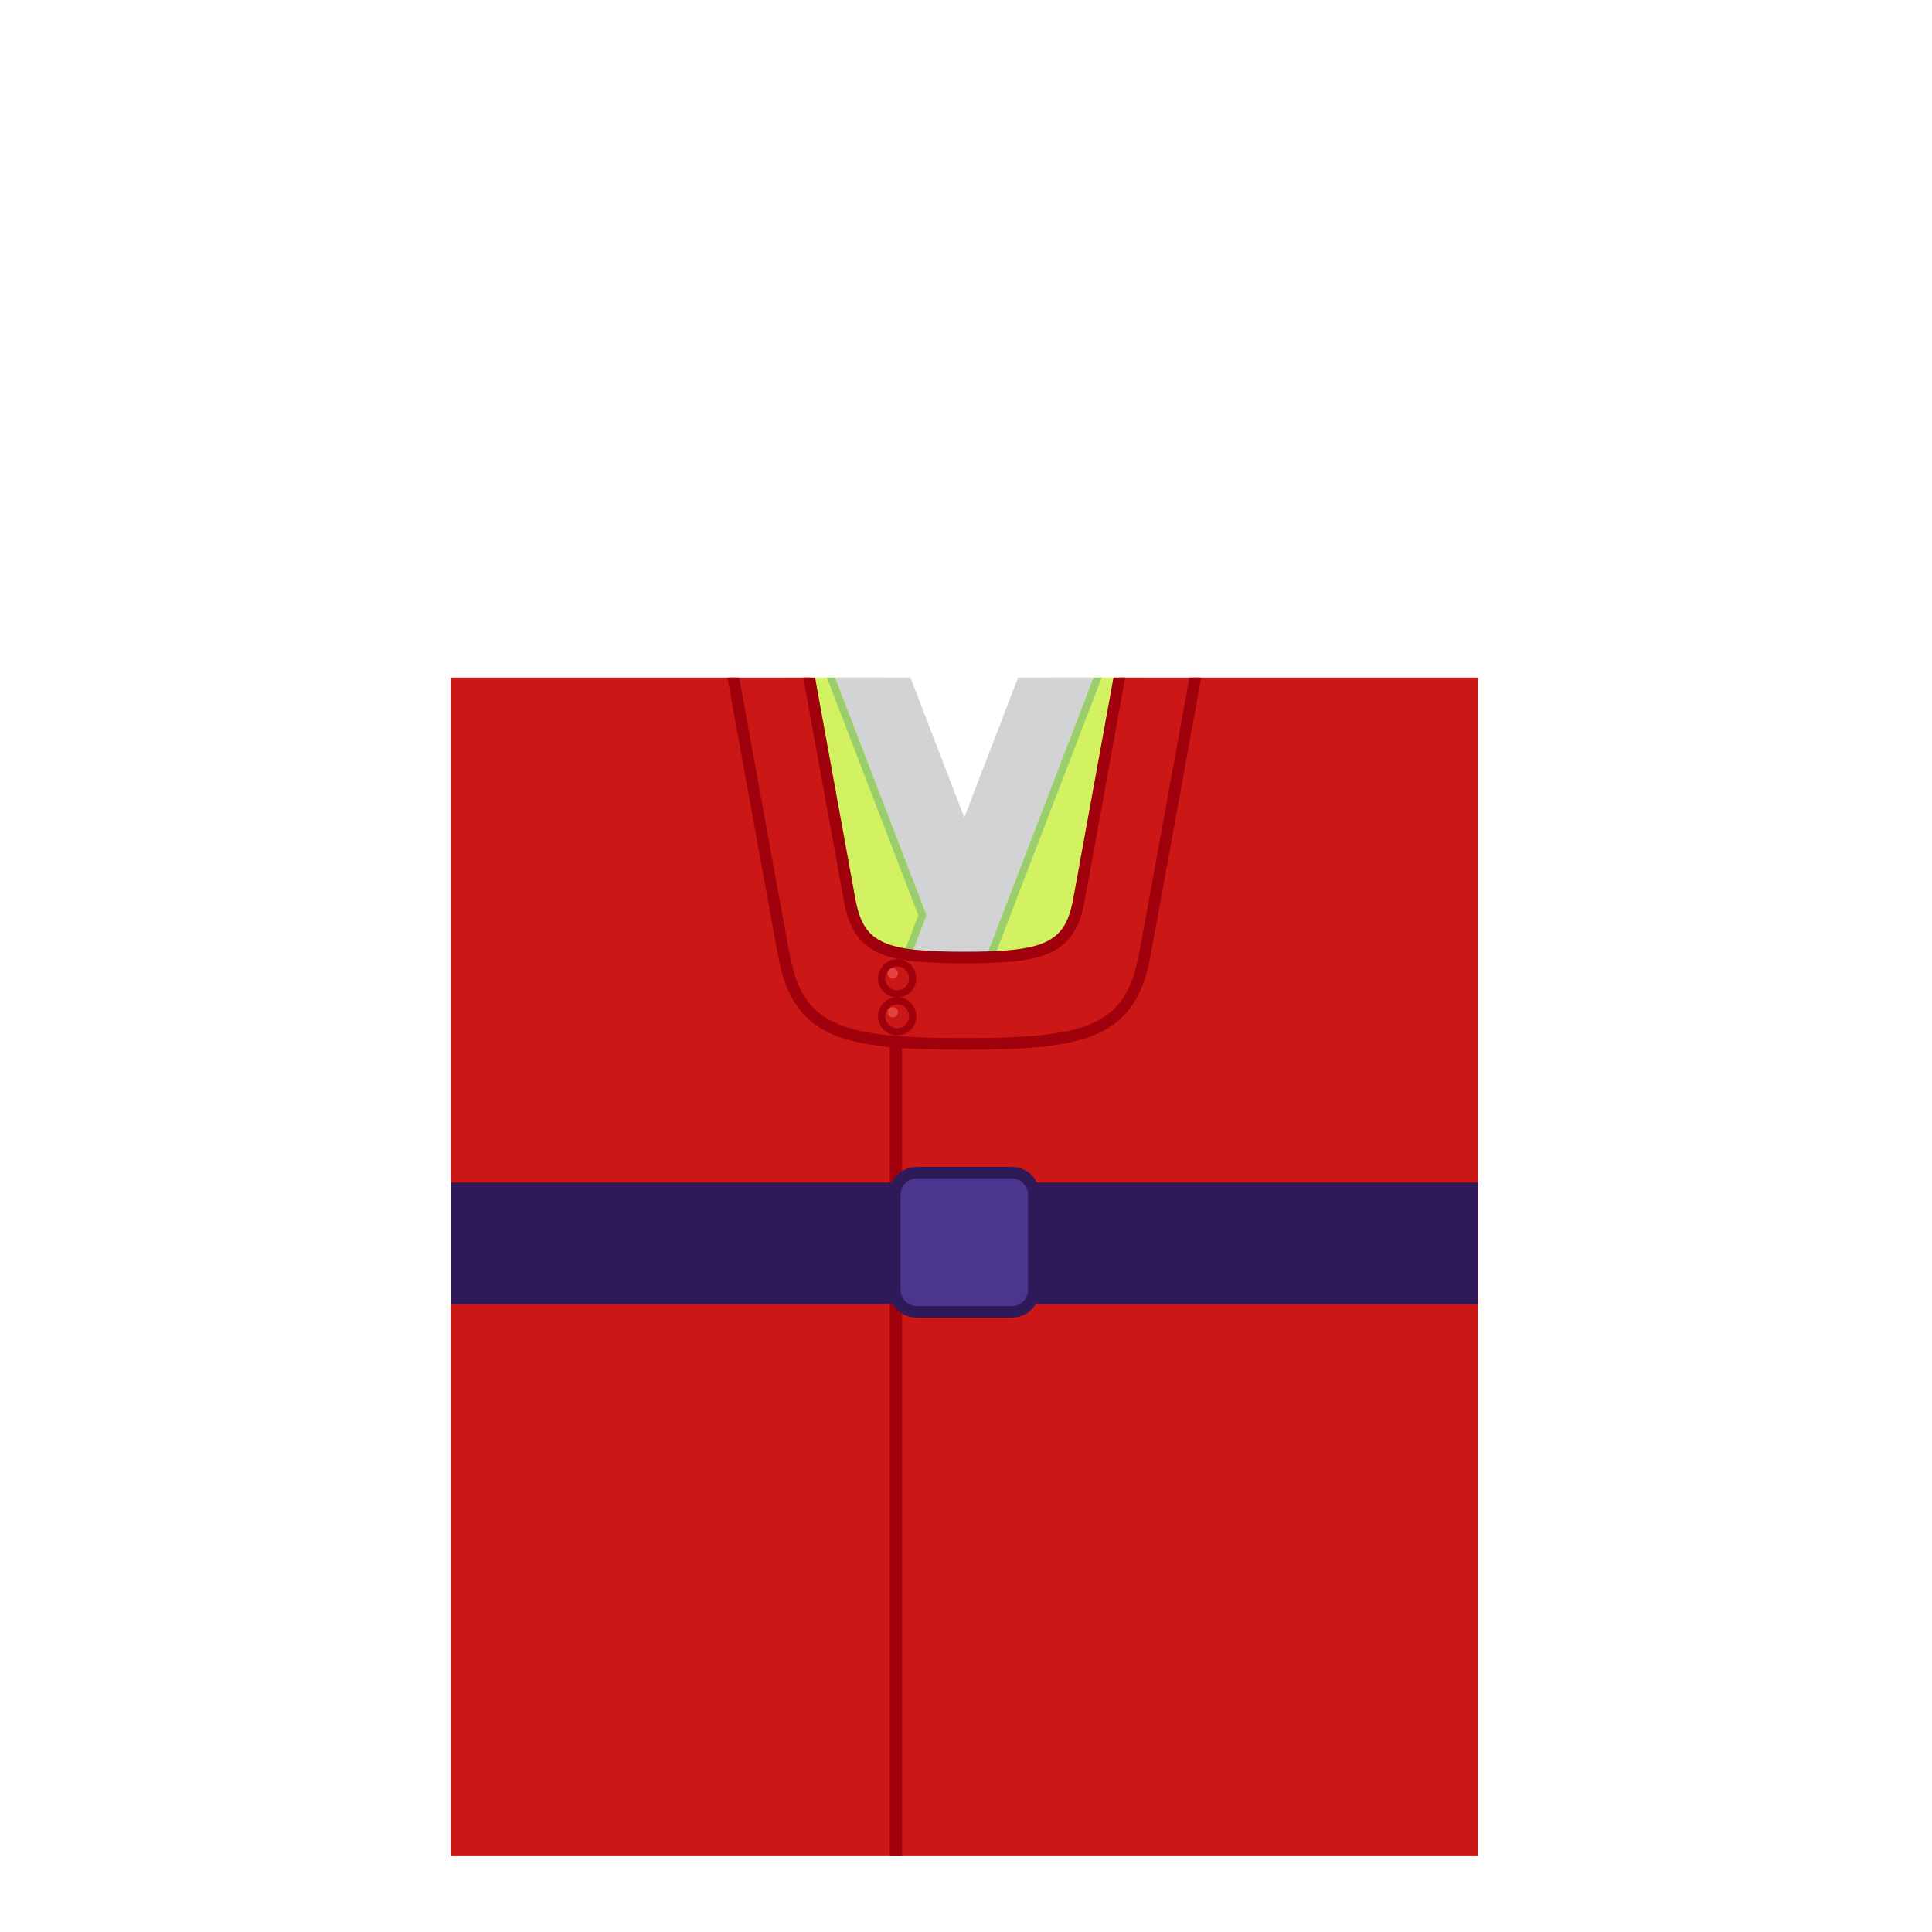 <?xml version="1.0" encoding="utf-8"?>
<!-- Generator: Adobe Illustrator 14.0.0, SVG Export Plug-In . SVG Version: 6.00 Build 43363)  -->
<!DOCTYPE svg PUBLIC "-//W3C//DTD SVG 1.1//EN" "http://www.w3.org/Graphics/SVG/1.1/DTD/svg11.dtd">
<svg version="1.1" id="content" xmlns="http://www.w3.org/2000/svg" xmlns:xlink="http://www.w3.org/1999/xlink" x="0px" y="0px"
	 width="500px" height="500px" viewBox="0 0 500 500" enable-background="new 0 0 500 500" xml:space="preserve">
<rect id="position" x="0.5" y="0.5" display="none" fill="none" stroke="#000000" width="499" height="499"/>
<g id="body">
	<polygon fill="#D3F261" points="272.052,175.365 250.267,228.472 228.278,175.365 203.435,175.365 203.435,256.003 
		295.677,256.003 295.677,175.365 	"/>
	<polygon fill="#9ACD6C" points="282.978,175.365 255.181,247.638 235.681,247.638 239.802,236.897 216.135,175.365 
		213.997,175.365 237.662,236.897 233.812,246.918 232.761,249.638 256.552,249.638 257.043,248.357 285.117,175.365 	"/>
	<polygon fill="#D1D3D4" points="263.475,175.365 249.552,211.558 235.634,175.365 216.135,175.365 239.802,236.897 
		235.681,247.638 255.181,247.638 282.978,175.365 	"/>
	<path fill="#CC1717" d="M289.689,175.365c-4.04,22.266-8.914,49.1-10.512,57.772c-2.334,12.667-9.334,14.667-29.621,14.667
		s-27.287-2-29.621-14.667c-1.598-8.675-6.472-35.509-10.512-57.772H116.63v305.01h265.852v-305.01H289.689z"/>
	<path fill="#A0000C" d="M307.802,175.365c-5.425,29.886-10.938,60.215-12.998,71.396c-1.857,9.778-5.166,14.855-11.891,17.965
		c-6.777,3.108-17.408,3.955-33.359,3.938c-15.951,0.017-26.582-0.83-33.359-3.938c-6.721-3.107-10.031-8.187-11.891-17.965
		c-2.059-11.183-7.573-41.513-12.999-71.396h-3.049c5.457,30.061,11.023,60.687,13.099,71.938
		c1.826,10.197,5.875,16.688,13.6,20.151c7.66,3.464,18.555,4.197,34.602,4.21c16.049-0.013,26.938-0.746,34.603-4.21
		c7.724-3.464,11.771-9.954,13.599-20.151c2.071-11.253,7.642-41.882,13.099-71.938H307.802z"/>
	<path fill="#A0000C" d="M288.164,175.365c-0.371,2.042-0.748,4.12-1.129,6.221c-3.766,20.738-7.891,43.439-9.332,51.279
		c-1.184,6.125-3.148,9.084-7.229,10.99c-4.133,1.907-10.826,2.464-20.922,2.448c-10.094,0.016-16.789-0.541-20.922-2.448
		c-4.076-1.906-6.041-4.865-7.223-10.99c-1.445-7.84-5.57-30.541-9.335-51.279c-0.383-2.104-0.76-4.181-1.131-6.221h-3.072
		c4.067,22.362,8.983,49.354,10.587,58.043c1.15,6.543,3.854,10.915,8.932,13.178c5.021,2.26,11.973,2.705,22.164,2.72
		c10.193-0.015,17.143-0.46,22.164-2.72c5.078-2.263,7.779-6.635,8.934-13.178c1.602-8.685,6.494-35.673,10.547-58.043H288.164z"/>
	<path fill="#A0000C" d="M233.441,480.375V269.638c-0.941-0.196-3.168-0.754-3.168-0.754v211.49H233.441L233.441,480.375z"/>
	<circle fill="#A0000C" cx="232.182" cy="253.2" r="4.958"/>
	<circle fill="#CC1717" cx="232.183" cy="253.2" r="3.084"/>
	<circle fill="#A0000C" cx="232.182" cy="263.013" r="4.958"/>
	<circle fill="#CC1717" cx="232.183" cy="263.013" r="3.084"/>
	<circle fill="#E24242" cx="231.059" cy="251.889" r="1.333"/>
	<circle fill="#E24242" cx="231.059" cy="261.972" r="1.333"/>
	<rect x="116.631" y="306.041" fill="#2F1A59" width="265.852" height="31.5"/>
	<path fill="#4B368E" d="M267.556,333.832c0,3.131-2.537,5.669-5.668,5.669h-24.662c-3.131,0-5.67-2.538-5.67-5.669V309.17
		c0-3.131,2.539-5.669,5.67-5.669h24.662c3.131,0,5.668,2.538,5.668,5.669V333.832z"/>
	<path fill="#2F1A59" d="M237.226,341c-3.961,0-7.17-3.209-7.172-7.168l0,0v-24.661c0.002-3.961,3.211-7.17,7.172-7.172l0,0h24.662
		c3.957,0.002,7.166,3.211,7.168,7.172l0,0v24.661c-0.002,3.959-3.211,7.168-7.168,7.168l0,0H237.226L237.226,341z M233.056,309.171
		v24.661c0.004,2.305,1.865,4.164,4.17,4.168l0,0h24.662c2.301-0.004,4.162-1.863,4.168-4.168l0,0v-24.661
		c-0.006-2.305-1.867-4.166-4.168-4.17l0,0h-24.662C234.922,305.005,233.06,306.866,233.056,309.171L233.056,309.171z"/>
</g>
</svg>
